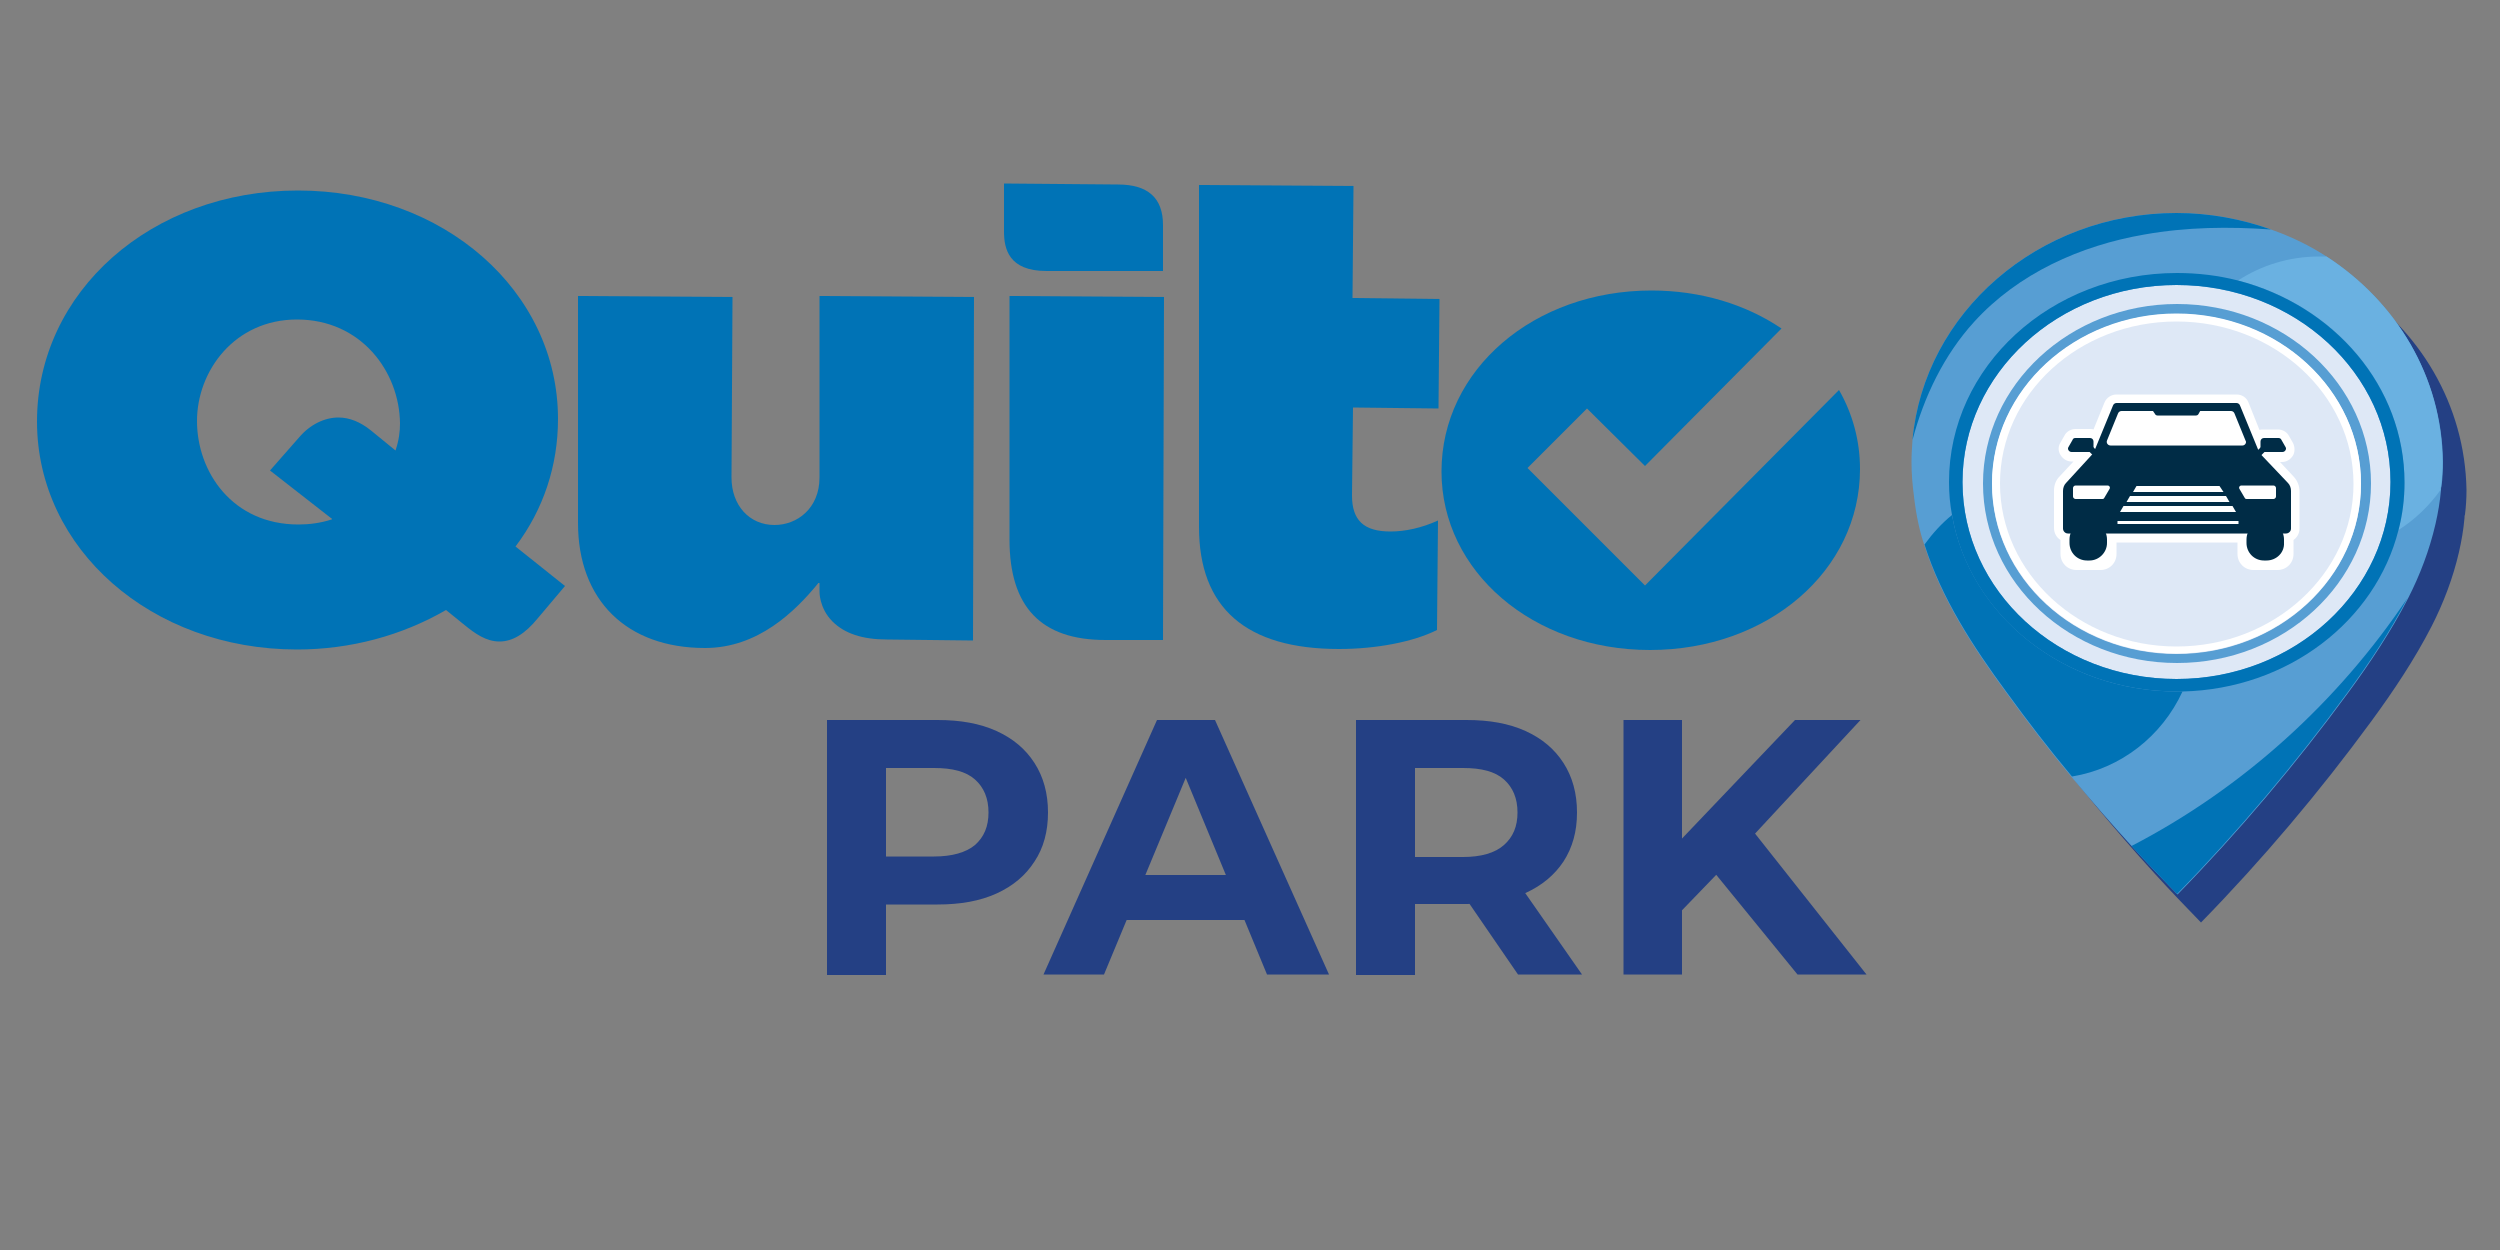 <?xml version="1.0" encoding="utf-8"?>
<!-- Generator: Adobe Illustrator 18.1.1, SVG Export Plug-In . SVG Version: 6.00 Build 0)  -->
<svg version="1.1" id="Layer_1" xmlns="http://www.w3.org/2000/svg" xmlns:xlink="http://www.w3.org/1999/xlink" x="0px" y="0px"
	 viewBox="0 0 500 250" enable-background="new 0 0 500 250" xml:space="preserve">
<rect x="0" y="0" width="500" height="250" fill="#808080" stroke="none"/>
<g>
	<g>
		<path fill="#0073B6" d="M221.1,128c-12.9,0-19.2-6.6-19.2-20.1V59.2l30.9,0.2l-0.2,68.6H221.1z"/>
		<path fill="#0073B6" d="M209.3,54.2c-7.6,0-8.5-4.5-8.5-7.9v-9.6l22.8,0.2c6,0,9,2.7,9,8.1c0,0,0,7.5,0,9.2H209.3z"/>
		<path fill="#0073B6" d="M267.8,129.8c-18.6,0-28-8.2-28-24.4V37l30.9,0.2l-0.2,22.4l17.4,0.2l-0.2,21.9l-17.1-0.2l-0.2,17.6
			c0,5,2.4,7.2,7.7,7.2c2.9,0,6.2-0.7,9.5-2.2l-0.2,21.9C282.6,128.4,275.2,129.8,267.8,129.8z"/>
		<path fill="#0073B6" d="M59.4,129.9c-29.1,0-52-20.1-52-45.6c0-26,22.9-46.2,52.2-46.2c29.1,0,52,20.1,52,45.7
			c0,9.3-2.9,18.1-8.5,25.5l9.9,7.9l-5.4,6.4c-2.6,3.2-5.1,4.7-7.7,4.7h0c-2.7,0-4.9-1.6-7-3.3l-3.7-3
			C80.4,127.1,70.1,129.9,59.4,129.9z M59.4,63.9c-12.5,0-20,10.3-20,20.3c0,10.2,7.1,20.7,20.3,20.7c2.2,0,4.4-0.3,6.6-1
			c0.1,0,0.1-0.1,0.1-0.1c0-0.1,0-0.1-0.1-0.1L54,94.1l5.8-6.6c2.2-2.6,5.1-4,7.9-4c2.2,0,4.4,0.9,6.5,2.6l4.9,4
			c0.7-2.1,0.9-3.8,0.9-5.4C79.9,74.3,72.2,63.9,59.4,63.9z"/>
		<path fill="#0073B6" d="M141,129.6c-15.7,0-25.4-9.6-25.4-25V59.2l30.9,0.2l-0.2,36.1c0,5.6,3.6,9.5,8.6,9.5c4.5,0,9-3.3,9-9.5
			V59.2l30.9,0.2l-0.2,68.7l-17.2-0.2c-4.9,0-8.5-1.2-10.9-3.6c-2.7-2.7-2.6-6-2.6-6l0-1.6c0-0.1,0-0.1-0.1-0.1c0,0,0,0-0.1,0
			c0,0-0.1,0-0.1,0.1C159,122.3,151.6,129.6,141,129.6z"/>
	</g>
	<g>
		<path fill="#0073B6" d="M367.8,78L329,117.1l-23.5-23.5l11.9-11.9L329,93.2l27.3-27.5c-7.1-4.8-16.1-7.6-26-7.6
			c-23.5,0-42,15.8-42,36.2c0,20,18.3,35.7,41.7,35.7c23.5,0,42-15.8,42-36.2C372,88.1,370.5,82.7,367.8,78z"/>
	</g>
</g>
<g>
	<g>
		<path fill="#244084" d="M165.4,194.9V144h22.1c4.6,0,8.5,0.7,11.8,2.2c3.3,1.5,5.8,3.6,7.6,6.4c1.8,2.8,2.7,6.1,2.7,9.9
			c0,3.8-0.9,7.1-2.7,9.8c-1.8,2.8-4.3,4.9-7.6,6.4c-3.3,1.5-7.2,2.2-11.8,2.2H172l5.2-5.3v19.4H165.4z M177.2,176.9l-5.2-5.6h14.8
			c3.6,0,6.4-0.8,8.2-2.3c1.8-1.6,2.7-3.7,2.7-6.5c0-2.8-0.9-5-2.7-6.6c-1.8-1.6-4.5-2.3-8.2-2.3H172l5.2-5.6V176.9z"/>
		<path fill="#244084" d="M208.7,194.9l22.7-50.9h11.6l22.8,50.9h-12.4l-18.6-45h4.7l-18.7,45H208.7z M220.1,184l3.1-9h26.2l3.2,9
			H220.1z"/>
		<path fill="#244084" d="M271.2,194.9V144h22.1c4.6,0,8.5,0.7,11.8,2.2c3.3,1.5,5.8,3.6,7.6,6.4c1.8,2.8,2.7,6.1,2.7,9.9
			c0,3.8-0.9,7-2.7,9.8c-1.8,2.7-4.3,4.8-7.6,6.3c-3.3,1.5-7.2,2.2-11.8,2.2h-15.5l5.2-5.2v19.4H271.2z M283,176.9l-5.2-5.5h14.8
			c3.6,0,6.4-0.8,8.2-2.4c1.8-1.6,2.7-3.7,2.7-6.5c0-2.8-0.9-5-2.7-6.6c-1.8-1.6-4.5-2.3-8.2-2.3h-14.8l5.2-5.6V176.9z M303.6,194.9
			l-12.7-18.5h12.6l12.9,18.5H303.6z"/>
		<path fill="#244084" d="M324.7,194.9V144h11.7v50.9H324.7z M335.2,183.3l-0.7-13.6L359,144h13.1l-22,23.7l-6.6,7L335.2,183.3z
			 M359.5,194.9l-18.1-22.2l7.7-8.4l24.2,30.6H359.5z"/>
	</g>
</g>
<g>
	<path fill="#244084" d="M470,56.9c-3.4-2.2-7.1-4-11.1-5.4c-5.9-2.1-12.3-3.3-18.9-3.3c-27.7,0-50.5,20-52.8,45.4
		C387,95,387,96.5,387,98c0,2.3,0.2,4.7,0.5,6.9c0.2,1.8,0.5,3.7,0.9,5.5c0.3,1.4,0.7,2.9,1.2,4.3c3.4,10.7,9.7,20.4,16.4,29.5
		c4.2,5.8,8.5,11.4,13.1,16.9c3.9,4.7,7.9,9.3,12,13.8c3,3.3,6,6.4,9.1,9.6l0,0l0,0l0,0l0,0c12.3-12.6,23.7-26.1,34.1-40.3
		c4.4-6,8.6-12.3,12-18.9c2.4-4.7,4.3-9.7,5.5-14.9c0.5-2.2,0.9-4.5,1.1-6.8c0-0.2,0-0.5,0.1-0.7c0.2-1.6,0.3-3.3,0.3-4.9
		C493,80.9,483.9,65.9,470,56.9z"/>
	<path fill="#579ED3" d="M465.3,51.3c-3.4-2.2-7.1-4-11.1-5.4c-5.9-2.1-12.3-3.3-18.9-3.3c-27.7,0-50.5,20-52.8,45.4
		c-0.1,1.4-0.2,2.9-0.2,4.4c0,2.3,0.2,4.7,0.5,6.9c0.2,1.8,0.5,3.7,0.9,5.5c0.3,1.4,0.7,2.9,1.2,4.3c3.4,10.7,9.7,20.4,16.4,29.5
		c4.2,5.8,8.5,11.4,13.1,16.9c3.9,4.7,7.9,9.3,12,13.8c3,3.3,6,6.4,9.1,9.6l0,0l0,0l0,0l0,0c12.3-12.6,23.7-26.1,34.1-40.3
		c4.4-6,8.6-12.3,12-18.9c2.4-4.7,4.3-9.7,5.5-14.9c0.5-2.2,0.9-4.5,1.1-6.8c0-0.2,0-0.5,0.1-0.7c0.2-1.6,0.3-3.3,0.3-4.9
		C488.4,75.3,479.2,60.3,465.3,51.3z"/>
	<ellipse fill="#DEE8F6" cx="435.3" cy="96.4" rx="42.8" ry="39.4"/>
	<path fill="#0073B6" d="M436.5,138.3c-0.4,0-0.7,0-1.1,0c-22.7,0-41.5-15.3-45-35.3c-2.1,1.7-3.9,3.7-5.5,5.9
		c3.4,10.7,9.7,20.4,16.4,29.5c4.2,5.8,8.5,11.4,13.1,16.9C424.2,153.7,432.4,147.2,436.5,138.3z"/>
	<path fill="#6AB1E1" d="M465.3,51.3c-0.5,0-1,0-1.5,0c-6,0-11.6,1.8-16.2,4.8c19.2,4.9,33.3,21.1,33.3,40.4c0,3.3-0.4,6.5-1.2,9.5
		c3.3-2.1,6.1-4.8,8.4-8c0-0.2,0-0.5,0.1-0.7c0.2-1.6,0.3-3.3,0.3-4.9C488.4,75.3,479.2,60.3,465.3,51.3z"/>
	<path fill="#0073B6" d="M426.3,169.2c3,3.3,6,6.4,9.1,9.6l0,0l0,0l0,0l0,0c12.3-12.6,23.7-26.1,34.1-40.3c4.4-6,8.6-12.3,12-18.9
		C467.6,140.4,448.5,157.7,426.3,169.2z"/>
	<path fill="#0073B6" d="M428.9,46.9c8.4-1.5,16.9-1.6,25.3-1c-5.9-2.1-12.3-3.3-18.9-3.3c-27.7,0-50.5,20-52.8,45.4
		c2.3-8.7,6.3-17,12.3-23.6C403.6,54.7,416.1,49.1,428.9,46.9z"/>
	<path fill="#0073B6" d="M389.8,96.4c0,2.3,0.2,4.5,0.6,6.6c3.4,20,22.3,35.3,45,35.3c0.4,0,0.8,0,1.1,0
		c21.1-0.5,38.6-14.1,43.2-32.3c0.8-3.1,1.2-6.2,1.2-9.5c0-19.2-14.1-35.4-33.3-40.4c-3.9-1-8-1.5-12.2-1.5
		C410.2,54.6,389.8,73.3,389.8,96.4z M478.1,96.4c0,21.7-19.2,39.4-42.8,39.4c-23.6,0-42.8-17.6-42.8-39.4
		c0-21.7,19.2-39.4,42.8-39.4C459,57,478.1,74.7,478.1,96.4z"/>
	<path fill="#579ED3" d="M396.6,96.7c0,19.8,17.4,35.9,38.8,35.9s38.8-16.1,38.8-35.9c0-19.8-17.4-35.9-38.8-35.9
		S396.6,77,396.6,96.7z M435.3,62.8c20.3,0,36.9,15.2,36.9,34c0,18.7-16.5,34-36.9,34c-20.3,0-36.9-15.2-36.9-34
		C398.5,78,415,62.8,435.3,62.8z"/>
	<path fill="#FFFFFF" d="M435.3,130.7c20.3,0,36.9-15.2,36.9-34c0-18.7-16.5-34-36.9-34c-20.3,0-36.9,15.2-36.9,34
		C398.5,115.5,415,130.7,435.3,130.7z M435.3,64.3c19.5,0,35.4,14.6,35.4,32.5c0,17.9-15.9,32.5-35.4,32.5S400,114.6,400,96.7
		C400,78.8,415.8,64.3,435.3,64.3z"/>
	<g>
		<g>
			<path fill="#FFFFFF" d="M455.5,114h-4.8c-1.8,0-3.2-1.4-3.2-3.2v-2.3h-24.2v2.3c0,1.8-1.4,3.2-3.2,3.2h-4.8
				c-1.8,0-3.2-1.4-3.2-3.2V108c-0.8-0.5-1.3-1.4-1.3-2.4v-7.5c0-1.1,0.4-2.1,1.1-2.8l2.8-3h-0.4c-0.9,0-1.7-0.5-2.2-1.3
				c-0.5-0.8-0.5-1.7,0-2.5l0.8-1.4c0.4-0.8,1.3-1.3,2.2-1.3h2.9c0.2,0,0.5,0,0.7,0.1l2.2-5.4c0.4-1,1.4-1.6,2.4-1.6h24
				c1.1,0,2,0.6,2.4,1.6l2.2,5.5c0.2-0.1,0.5-0.1,0.8-0.1h2.9c0.9,0,1.8,0.5,2.2,1.3l0.8,1.4c0.4,0.8,0.4,1.8,0,2.5
				c-0.5,0.8-1.3,1.3-2.2,1.3H456l2.8,3c0.7,0.8,1.1,1.8,1.1,2.8v7.5c0,1-0.5,1.8-1.2,2.3v2.8C458.7,112.6,457.3,114,455.5,114z
				 M451.2,110.3h3.8v-5.5h1.2v-6.6c0-0.1,0-0.2-0.1-0.3l0,0l-4.7-5l-0.4,0.4l-0.7-1.6l-0.6-0.7l0.2-0.2l-3.4-8.2h-22.5l-3.3,8.1
				l0.3,0.3l-0.7,0.7l-0.6,1.5l-0.4-0.4l-4.7,5.1c-0.1,0.1-0.1,0.2-0.1,0.3v6.6h1.3v5.5h3.8v-5.5h31.6V110.3z"/>
		</g>
		<g>
			<path fill="#002C46" d="M451.9,90.6h-33.2l-5.5,6c-0.4,0.4-0.6,1-0.6,1.6v7.5c0,0.5,0.4,1,1,1h43.6c0.5,0,1-0.4,1-1v-7.5
				c0-0.6-0.2-1.2-0.6-1.6L451.9,90.6z"/>
			<path fill="#002C46" d="M451.9,90.6h-33.2l3.9-9.5c0.1-0.3,0.4-0.5,0.7-0.5h24c0.3,0,0.6,0.2,0.7,0.5L451.9,90.6z"/>
			<path fill="#FFFFFF" d="M448.5,89.1h-26.4c-0.5,0-0.9-0.5-0.7-1l2.2-5.4c0.1-0.3,0.4-0.5,0.7-0.5h21.9c0.3,0,0.6,0.2,0.7,0.5
				l2.2,5.4C449.4,88.5,449,89.1,448.5,89.1z"/>
			<path fill="#002C46" d="M417.9,112.1h-0.5c-2,0-3.5-1.6-3.5-3.5v-0.7c0-2,1.6-3.5,3.5-3.5h0.5c2,0,3.5,1.6,3.5,3.5v0.7
				C421.4,110.5,419.8,112.1,417.9,112.1z"/>
			<path fill="#002C46" d="M453.3,112.1h-0.5c-2,0-3.5-1.6-3.5-3.5v-0.7c0-2,1.6-3.5,3.5-3.5h0.5c2,0,3.5,1.6,3.5,3.5v0.7
				C456.9,110.5,455.3,112.1,453.3,112.1z"/>
			<rect x="423.5" y="104.2" fill="#FFFFFF" width="24.2" height="0.6"/>
			<g>
				<polygon fill="#FFFFFF" points="444.7,98.4 426.6,98.4 427.3,97.2 443.9,97.2 				"/>
				<polygon fill="#FFFFFF" points="445.9,100.4 425.3,100.4 426,99.2 445.2,99.2 				"/>
				<polygon fill="#FFFFFF" points="447.2,102.4 424,102.4 424.7,101.2 446.5,101.2 				"/>
			</g>
			<path fill="#FFFFFF" d="M420.5,99.8h-5.4c-0.2,0-0.5-0.2-0.5-0.5v-1.7c0-0.2,0.2-0.5,0.5-0.5h6.4c0.4,0,0.6,0.4,0.4,0.7l-1,1.7
				C420.8,99.7,420.7,99.8,420.5,99.8z"/>
			<path fill="#FFFFFF" d="M449.3,99.8h5.4c0.2,0,0.5-0.2,0.5-0.5v-1.7c0-0.2-0.2-0.5-0.5-0.5h-6.4c-0.4,0-0.6,0.4-0.4,0.7l1,1.7
				C449,99.7,449.1,99.8,449.3,99.8z"/>
			<g>
				<path fill="#002C46" d="M455.7,87.6h-2.9c-0.4,0-0.7,0.3-0.7,0.7v1.4c0,0.4,0.3,0.7,0.7,0.7h3.7c0.5,0,0.9-0.6,0.6-1l-0.8-1.4
					C456.2,87.7,455.9,87.6,455.7,87.6z"/>
				
					<rect x="450.4" y="90" transform="matrix(-0.707 0.707 -0.707 -0.707 835.368 -164.81)" fill="#002C46" width="2.8" height="1.2"/>
			</g>
			<g>
				<path fill="#002C46" d="M415.1,87.6h2.9c0.4,0,0.7,0.3,0.7,0.7v1.4c0,0.4-0.3,0.7-0.7,0.7h-3.7c-0.5,0-0.9-0.6-0.6-1l0.8-1.4
					C414.6,87.7,414.8,87.6,415.1,87.6z"/>
				
					<rect x="417.5" y="90" transform="matrix(0.707 0.707 -0.707 0.707 186.777 -269.709)" fill="#002C46" width="2.8" height="1.2"/>
			</g>
			<path fill="#002C46" d="M430.4,81.9h9.8l-0.5,0.9c-0.1,0.2-0.3,0.3-0.5,0.3h-7.7c-0.2,0-0.4-0.1-0.5-0.3L430.4,81.9z"/>
		</g>
	</g>
</g>
</svg>
